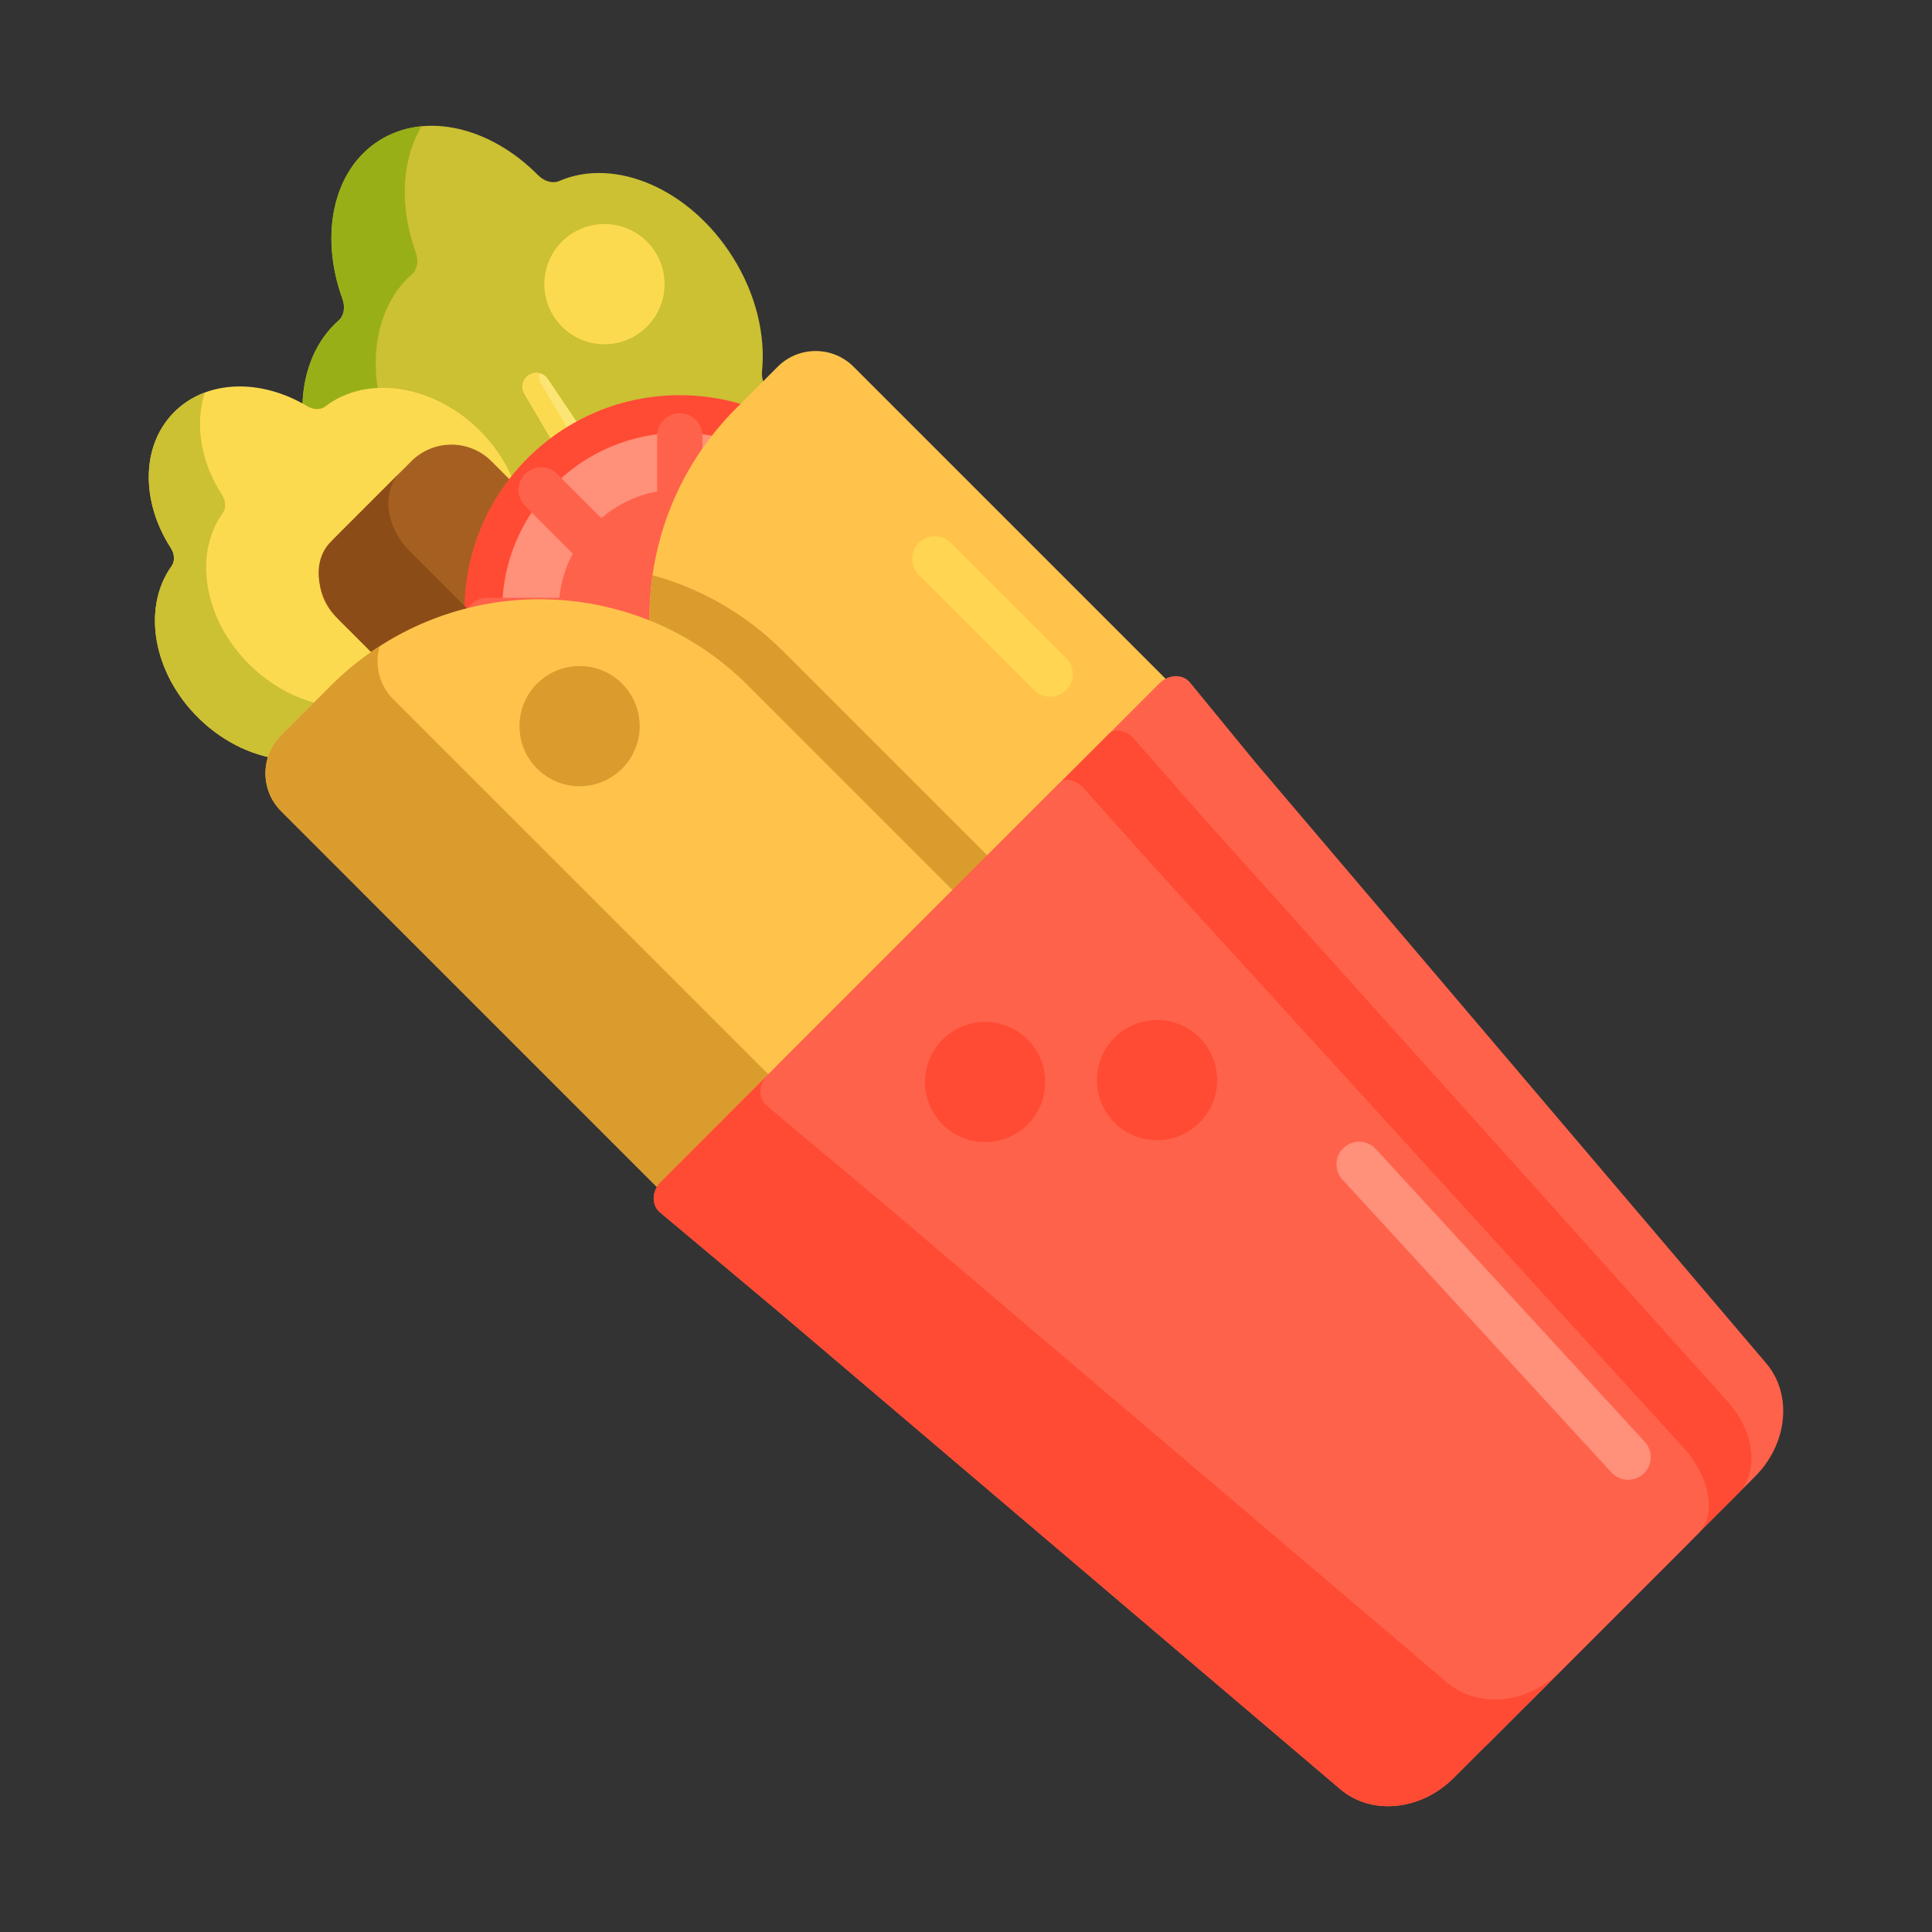 <?xml version="1.0" encoding="utf-8"?>
<!-- Generator: Adobe Illustrator 22.1.0, SVG Export Plug-In . SVG Version: 6.00 Build 0)  -->
<svg version="1.1" id="Layer_1" xmlns="http://www.w3.org/2000/svg" xmlns:xlink="http://www.w3.org/1999/xlink" x="0px" y="0px"
	 viewBox="0 0 512 512" style="enable-background:new 0 0 512 512;" xml:space="preserve">
<rect x="0" y="0" width="512" height="512" fill="#333333" stroke="none"/>
<style type="text/css">
	.st0{fill:#FFF9DC;}
	.st1{fill:#FFB74B;}
	.st2{fill:#FF624B;}
	.st3{fill:#FF9079;}
	.st4{fill:#FF4B34;}
	.st5{fill:#FFEACF;}
	.st6{fill:#FFA730;}
	.st7{fill:#FFD551;}
	.st8{fill:#FFF7CA;}
	.st9{fill:#E58D23;}
	.st10{fill:#BF6C0D;}
	.st11{fill:#FFD59A;}
	.st12{fill:#A56021;}
	.st13{fill:#EACF32;}
	.st14{fill:#CCC033;}
	.st15{fill:#FCE575;}
	.st16{fill:#AD9B18;}
	.st17{fill:#FFEEA4;}
	.st18{fill:#FFF4C1;}
	.st19{fill:#FFDF74;}
	.st20{fill:#FFC34C;}
	.st21{fill:#8C4C17;}
	.st22{fill:#F9BB32;}
	.st23{fill:#DB9C2E;}
	.st24{fill:#FCF9DE;}
	.st25{fill:#FFEA63;}
	.st26{fill:#99AF17;}
	.st27{fill:#FCDA4F;}
	.st28{fill:#FFECCD;}
	.st29{fill:#FFEDCB;}
	.st30{fill:#FFEBCD;}
	.st31{fill:#FFEBCE;}
	.st32{fill:#FFECCC;}
</style>
<g>
	<g>
		<g>
			<path class="st14" d="M206.605,105.774c-2.874-1.025-4.964-4.33-4.659-7.366c0.964-9.584-1.577-20.504-7.842-30.409
				c-11.426-18.065-31.205-26.397-45.895-20.037c-1.738,0.753-3.953,0.139-5.662-1.587c-12.561-12.686-29.748-16.91-42.046-9.132
				c-12.297,7.778-15.846,25.117-9.767,41.903c0.827,2.283,0.432,4.547-0.993,5.795c-12.042,10.547-12.99,31.988-1.564,50.053
				c6.265,9.905,15.042,16.881,24.114,20.117c2.874,1.025,4.964,4.33,4.659,7.366c-0.964,9.584,1.577,20.504,7.842,30.409
				c12.333,19.5,34.404,27.672,49.296,18.253l9.771,15.449l51.996-32.886l-9.771-15.449c14.892-9.419,16.967-32.862,4.634-52.362
				C224.454,115.986,215.677,109.01,206.605,105.774z"/>
		</g>
		<g>
			<g>
				<path class="st15" d="M145.152,100.361c-1.081-1.607-3.282-2.039-4.964-0.975c-1.677,1.061-2.232,3.226-1.254,4.891
					l60.263,102.478c0.158,0.269,0.348,0.507,0.561,0.717c2.284,2.933,6.424,3.733,9.582,1.736c0.022-0.014,0.041-0.03,0.063-0.045
					c0.026-0.016,0.053-0.029,0.079-0.045c3.117-1.972,4.126-6.037,2.425-9.333c-0.097-0.277-0.225-0.547-0.396-0.802
					L145.152,100.361z"/>
			</g>
		</g>
		<g>
			<path class="st26" d="M144.227,180.595c-6.265-9.905-8.806-20.825-7.842-30.409c0.305-3.036-1.785-6.341-4.659-7.366
				c-9.073-3.236-17.85-10.212-24.114-20.117c-11.426-18.065-10.478-39.506,1.564-50.053c1.425-1.248,1.82-3.512,0.993-5.795
				c-4.385-12.109-3.758-24.503,1.546-33.391c-3.98,0.38-7.787,1.613-11.213,3.78c-12.297,7.778-15.846,25.117-9.767,41.903
				c0.827,2.283,0.432,4.547-0.993,5.795c-12.042,10.547-12.99,31.988-1.564,50.053c6.265,9.905,15.042,16.881,24.114,20.117
				c2.874,1.025,4.964,4.33,4.659,7.366c-0.964,9.584,1.577,20.504,7.842,30.409c12.333,19.5,34.404,27.672,49.296,18.253
				l9.771,15.449l19.434-12.292l-9.771-15.449C178.631,208.267,156.56,200.095,144.227,180.595z"/>
		</g>
		<g>
			<path class="st27" d="M204.131,204.706c-0.213-0.21-0.403-0.448-0.561-0.717l-60.263-102.478c-0.482-0.819-0.59-1.76-0.378-2.631
				c-0.905-0.187-1.889-0.033-2.741,0.506c-1.677,1.061-2.232,3.226-1.254,4.891l60.263,102.478
				c0.158,0.269,0.348,0.507,0.561,0.717c2.284,2.933,6.424,3.733,9.582,1.736c0.022-0.014,0.041-0.03,0.063-0.045
				c0.026-0.016,0.053-0.029,0.079-0.045c0.74-0.468,1.357-1.057,1.851-1.722C208.692,207.933,205.873,206.942,204.131,204.706z"/>
		</g>
		<g>
			<g>
				<circle class="st27" cx="160.186" cy="75.299" r="15.931"/>
			</g>
		</g>
	</g>
	<g>
		<g>
			<path class="st27" d="M143.383,141.279c-2.497-0.195-4.755-2.388-5.033-4.886c-0.878-7.889-4.817-16.084-11.585-22.655
				c-12.345-11.984-29.75-14.35-40.508-6.053c-1.273,0.982-3.167,0.973-4.844-0.038c-12.332-7.427-26.935-7.066-35.517,1.845
				c-8.582,8.911-8.45,23.576-0.642,35.701c1.062,1.649,1.135,3.549,0.2,4.859c-7.897,11.074-4.957,28.459,7.388,40.443
				c6.769,6.571,15.059,10.247,22.941,10.863c2.497,0.195,4.755,2.388,5.033,4.886c0.878,7.889,4.817,16.084,11.585,22.655
				c13.325,12.936,32.552,14.674,42.945,3.883l10.557,10.249l36.286-37.678l-10.557-10.249c10.393-10.792,8.016-30.026-5.309-42.962
				C159.556,145.571,151.265,141.895,143.383,141.279z"/>
		</g>
		<g>
			<g>
				<path class="st5" d="M92.844,150.332c-1.15-1.052-3.001-0.918-4.175,0.301c-1.171,1.216-1.244,3.071-0.167,4.191l66.354,68.974
					c0.174,0.181,0.369,0.331,0.577,0.452c2.351,1.852,5.831,1.591,8.034-0.697c0.015-0.016,0.028-0.033,0.043-0.049
					c0.018-0.018,0.038-0.035,0.056-0.053c2.176-2.259,2.287-5.736,0.345-8.006c-0.126-0.201-0.276-0.389-0.459-0.556
					L92.844,150.332z"/>
			</g>
		</g>
		<g>
			<path class="st14" d="M105.964,214.817c-6.769-6.571-10.707-14.766-11.585-22.655c-0.278-2.499-2.537-4.691-5.033-4.886
				c-7.882-0.616-16.173-4.292-22.941-10.863c-12.345-11.984-15.285-29.369-7.388-40.443c0.935-1.31,0.862-3.21-0.2-4.86
				c-5.632-8.746-7.268-18.813-4.523-27.09c-3.147,1.172-6.007,2.989-8.398,5.472c-8.582,8.911-8.45,23.576-0.642,35.7
				c1.062,1.649,1.135,3.549,0.2,4.86c-7.897,11.074-4.957,28.459,7.388,40.443c6.769,6.571,15.059,10.247,22.941,10.863
				c2.497,0.195,4.755,2.388,5.033,4.886c0.878,7.889,4.817,16.084,11.585,22.655c13.325,12.936,32.552,14.674,42.945,3.883
				l10.557,10.249l13.563-14.083l-10.557-10.249C138.517,229.491,119.29,227.753,105.964,214.817z"/>
		</g>
		<g>
			<path class="st18" d="M158.485,221.082c-0.208-0.122-0.402-0.271-0.577-0.452l-66.354-68.974
				c-0.531-0.551-0.781-1.282-0.76-2.025c-0.763,0.048-1.531,0.385-2.125,1.002c-1.171,1.216-1.244,3.071-0.167,4.192l66.354,68.974
				c0.174,0.181,0.369,0.33,0.577,0.452c2.351,1.852,5.831,1.591,8.034-0.697c0.015-0.016,0.028-0.033,0.043-0.049
				c0.018-0.018,0.038-0.035,0.056-0.053c0.516-0.536,0.913-1.142,1.197-1.783C162.724,222.674,160.277,222.494,158.485,221.082z"/>
		</g>
	</g>
	<g>
		<path class="st12" d="M250.231,242.227l-41.224,41.224L89.006,163.449c-5.858-5.858-5.858-15.355,0-21.213l20.011-20.011
			c5.858-5.858,15.355-5.858,21.213,0L250.231,242.227z"/>
	</g>
	<g>
		<g>
			<circle class="st4" cx="180.139" cy="161.776" r="57.046"/>
		</g>
		<g>
			<circle class="st3" cx="180.139" cy="161.776" r="47.067"/>
		</g>
		<g>
			<circle class="st2" cx="180.139" cy="161.776" r="32.1"/>
		</g>
		<g>
			<path class="st2" d="M226.934,170.437h-97.843c-3.313,0-6-2.686-6-6s2.687-6,6-6h97.843c3.313,0,6,2.686,6,6
				S230.247,170.437,226.934,170.437z"/>
		</g>
		<g>
			<path class="st2" d="M212.605,205.03c-1.536,0-3.071-0.586-4.242-1.757l-69.186-69.186c-2.344-2.343-2.344-6.142,0-8.485
				c2.343-2.344,6.144-2.343,8.484,0l69.186,69.186c2.344,2.343,2.344,6.142,0,8.485C215.677,204.444,214.141,205.03,212.605,205.03
				z"/>
		</g>
		<g>
			<path class="st2" d="M180.139,219.358c-3.313,0-6-2.686-6-6v-97.843c0-3.314,2.687-6,6-6s6,2.686,6,6v97.843
				C186.139,216.672,183.452,219.358,180.139,219.358z"/>
		</g>
		<g>
			<path class="st2" d="M145.546,205.03c-1.535,0-3.071-0.586-4.242-1.757c-2.344-2.343-2.344-6.142,0-8.485l69.186-69.186
				c2.342-2.343,6.143-2.343,8.484,0c2.344,2.343,2.344,6.142,0,8.485l-69.186,69.186
				C148.617,204.444,147.081,205.03,145.546,205.03z"/>
		</g>
	</g>
	<g>
		<path class="st21" d="M106.123,125.12L87.64,143.602c-5.104,5.104-3.979,14.503,2.512,20.995l118.855,118.855l18.482-18.482
			L108.635,146.114C102.143,139.623,101.019,130.223,106.123,125.12z"/>
	</g>
	<g>
		<path class="st20" d="M246.425,270.206l76.4-76.4l-96.618-96.618c-5.553-5.553-14.556-5.553-20.108,0l-11.047,11.047
			c-30.54,30.54-30.54,80.056,0,110.597L246.425,270.206z"/>
	</g>
	<g>
		<path class="st7" d="M278.293,184.654c-1.535,0-3.071-0.586-4.242-1.757L243.5,152.346c-2.344-2.343-2.344-6.142,0-8.485
			c2.342-2.343,6.143-2.343,8.484,0l30.551,30.551c2.344,2.343,2.344,6.142,0,8.485
			C281.364,184.068,279.828,184.654,278.293,184.654z"/>
	</g>
	<g>
		<path class="st23" d="M172.935,152.434c-3.355,23.531,4.015,48.297,22.115,66.397l51.374,51.374l29.36-29.36l-68.324-68.324
			C197.526,162.587,185.579,155.906,172.935,152.434z"/>
	</g>
	<g>
		<path class="st20" d="M266.592,250.038l-78.51,78.51L74.514,214.979c-5.553-5.553-5.553-14.556,0-20.108l13.157-13.157
			c30.54-30.54,80.056-30.54,110.597,0L266.592,250.038z"/>
	</g>
	<g>
		<g>
			<circle class="st23" cx="153.596" cy="192.433" r="15.931"/>
		</g>
	</g>
	<g>
		<path class="st23" d="M100.611,171.273c-4.581,2.958-8.928,6.429-12.94,10.441l-13.157,13.157c-5.553,5.553-5.553,14.555,0,20.108
			l113.568,113.568l29.698-29.698L104.213,185.281C100.42,181.488,99.222,176.086,100.611,171.273z"/>
	</g>
	<g>
		<path class="st2" d="M332.674,202.003l-17.291-21.116c-1.914-2.338-5.647-2.263-8.073,0.162L175.107,313.252
			c-2.409,2.409-2.502,6.112-0.202,8.04l31.629,26.506l148.676,126.371c8.232,6.997,21.331,5.698,30.005-2.976l31.925-31.925
			l16.035-16.035l31.925-31.925c8.674-8.674,9.973-21.773,2.976-30.005L332.674,202.003z"/>
	</g>
	<g>
		<path class="st2" d="M305.222,229.455l-17.939-20.468c-1.986-2.266-5.074-2.836-6.678-1.232l-87.427,87.427
			c-1.593,1.593-1.043,4.654,1.194,6.644l30.761,27.373l144.899,130.148c8.023,7.206,18.684,8.345,24.42,2.609l21.112-21.112
			l10.604-10.604l21.112-21.112c5.736-5.736,4.597-16.397-2.609-24.42L305.222,229.455z"/>
	</g>
	<g>
		<path class="st2" d="M305.222,229.455l-17.939-20.468c-1.986-2.266-5.074-2.836-6.678-1.232l-87.427,87.427
			c-1.593,1.593-1.043,4.654,1.194,6.644l30.761,27.373l144.899,130.148c8.023,7.206,18.684,8.345,24.42,2.609l21.112-21.112
			l10.604-10.604l21.112-21.112c5.736-5.736,4.597-16.397-2.609-24.42L305.222,229.455z"/>
	</g>
	<g>
		<path class="st4" d="M318.448,216.229l-17.939-20.468c-1.986-2.266-5.074-2.836-6.678-1.232l-87.427,87.427
			c-1.593,1.593-1.043,4.654,1.194,6.644l30.761,27.373l144.899,130.148c8.023,7.206,18.684,8.345,24.42,2.609l21.112-21.112
			l10.604-10.604l21.112-21.112c5.736-5.736,4.597-16.397-2.609-24.42L318.448,216.229z"/>
	</g>
	<g>
		<path class="st2" d="M305.4,229.276l-18.116-20.292c-2.006-2.247-4.918-2.992-6.297-1.613l-75.205,75.205
			c-1.37,1.37-0.645,4.255,1.575,6.263l30.524,27.61L381.748,447.63c7.966,7.263,17.961,9.068,22.895,4.133l18.161-18.161
			l9.121-9.121l18.161-18.161c4.934-4.934,3.13-14.929-4.133-22.895L305.4,229.276z"/>
	</g>
	<g>
		<g>
			<circle class="st4" cx="261.069" cy="286.745" r="15.931"/>
		</g>
	</g>
	<g>
		<g>
			<circle class="st4" cx="306.63" cy="286.251" r="15.931"/>
		</g>
	</g>
	<g>
		<path class="st3" d="M431.464,392.154c-1.622,0-3.237-0.653-4.421-1.941l-71.272-77.587c-2.241-2.44-2.08-6.236,0.36-8.478
			c2.439-2.242,6.236-2.08,8.478,0.36l71.272,77.587c2.241,2.44,2.08,6.236-0.36,8.478
			C434.369,391.631,432.914,392.154,431.464,392.154z"/>
	</g>
	<g>
		<path class="st4" d="M383.493,445.885L234.818,319.514l-31.629-26.506c-2.3-1.927-2.207-5.631,0.202-8.04l-28.284,28.284
			c-2.409,2.409-2.502,6.113-0.202,8.04l31.629,26.506l148.676,126.372c8.232,6.997,21.331,5.697,30.005-2.977l28.284-28.284
			C404.824,451.583,391.726,452.882,383.493,445.885z"/>
	</g>
</g>
</svg>
